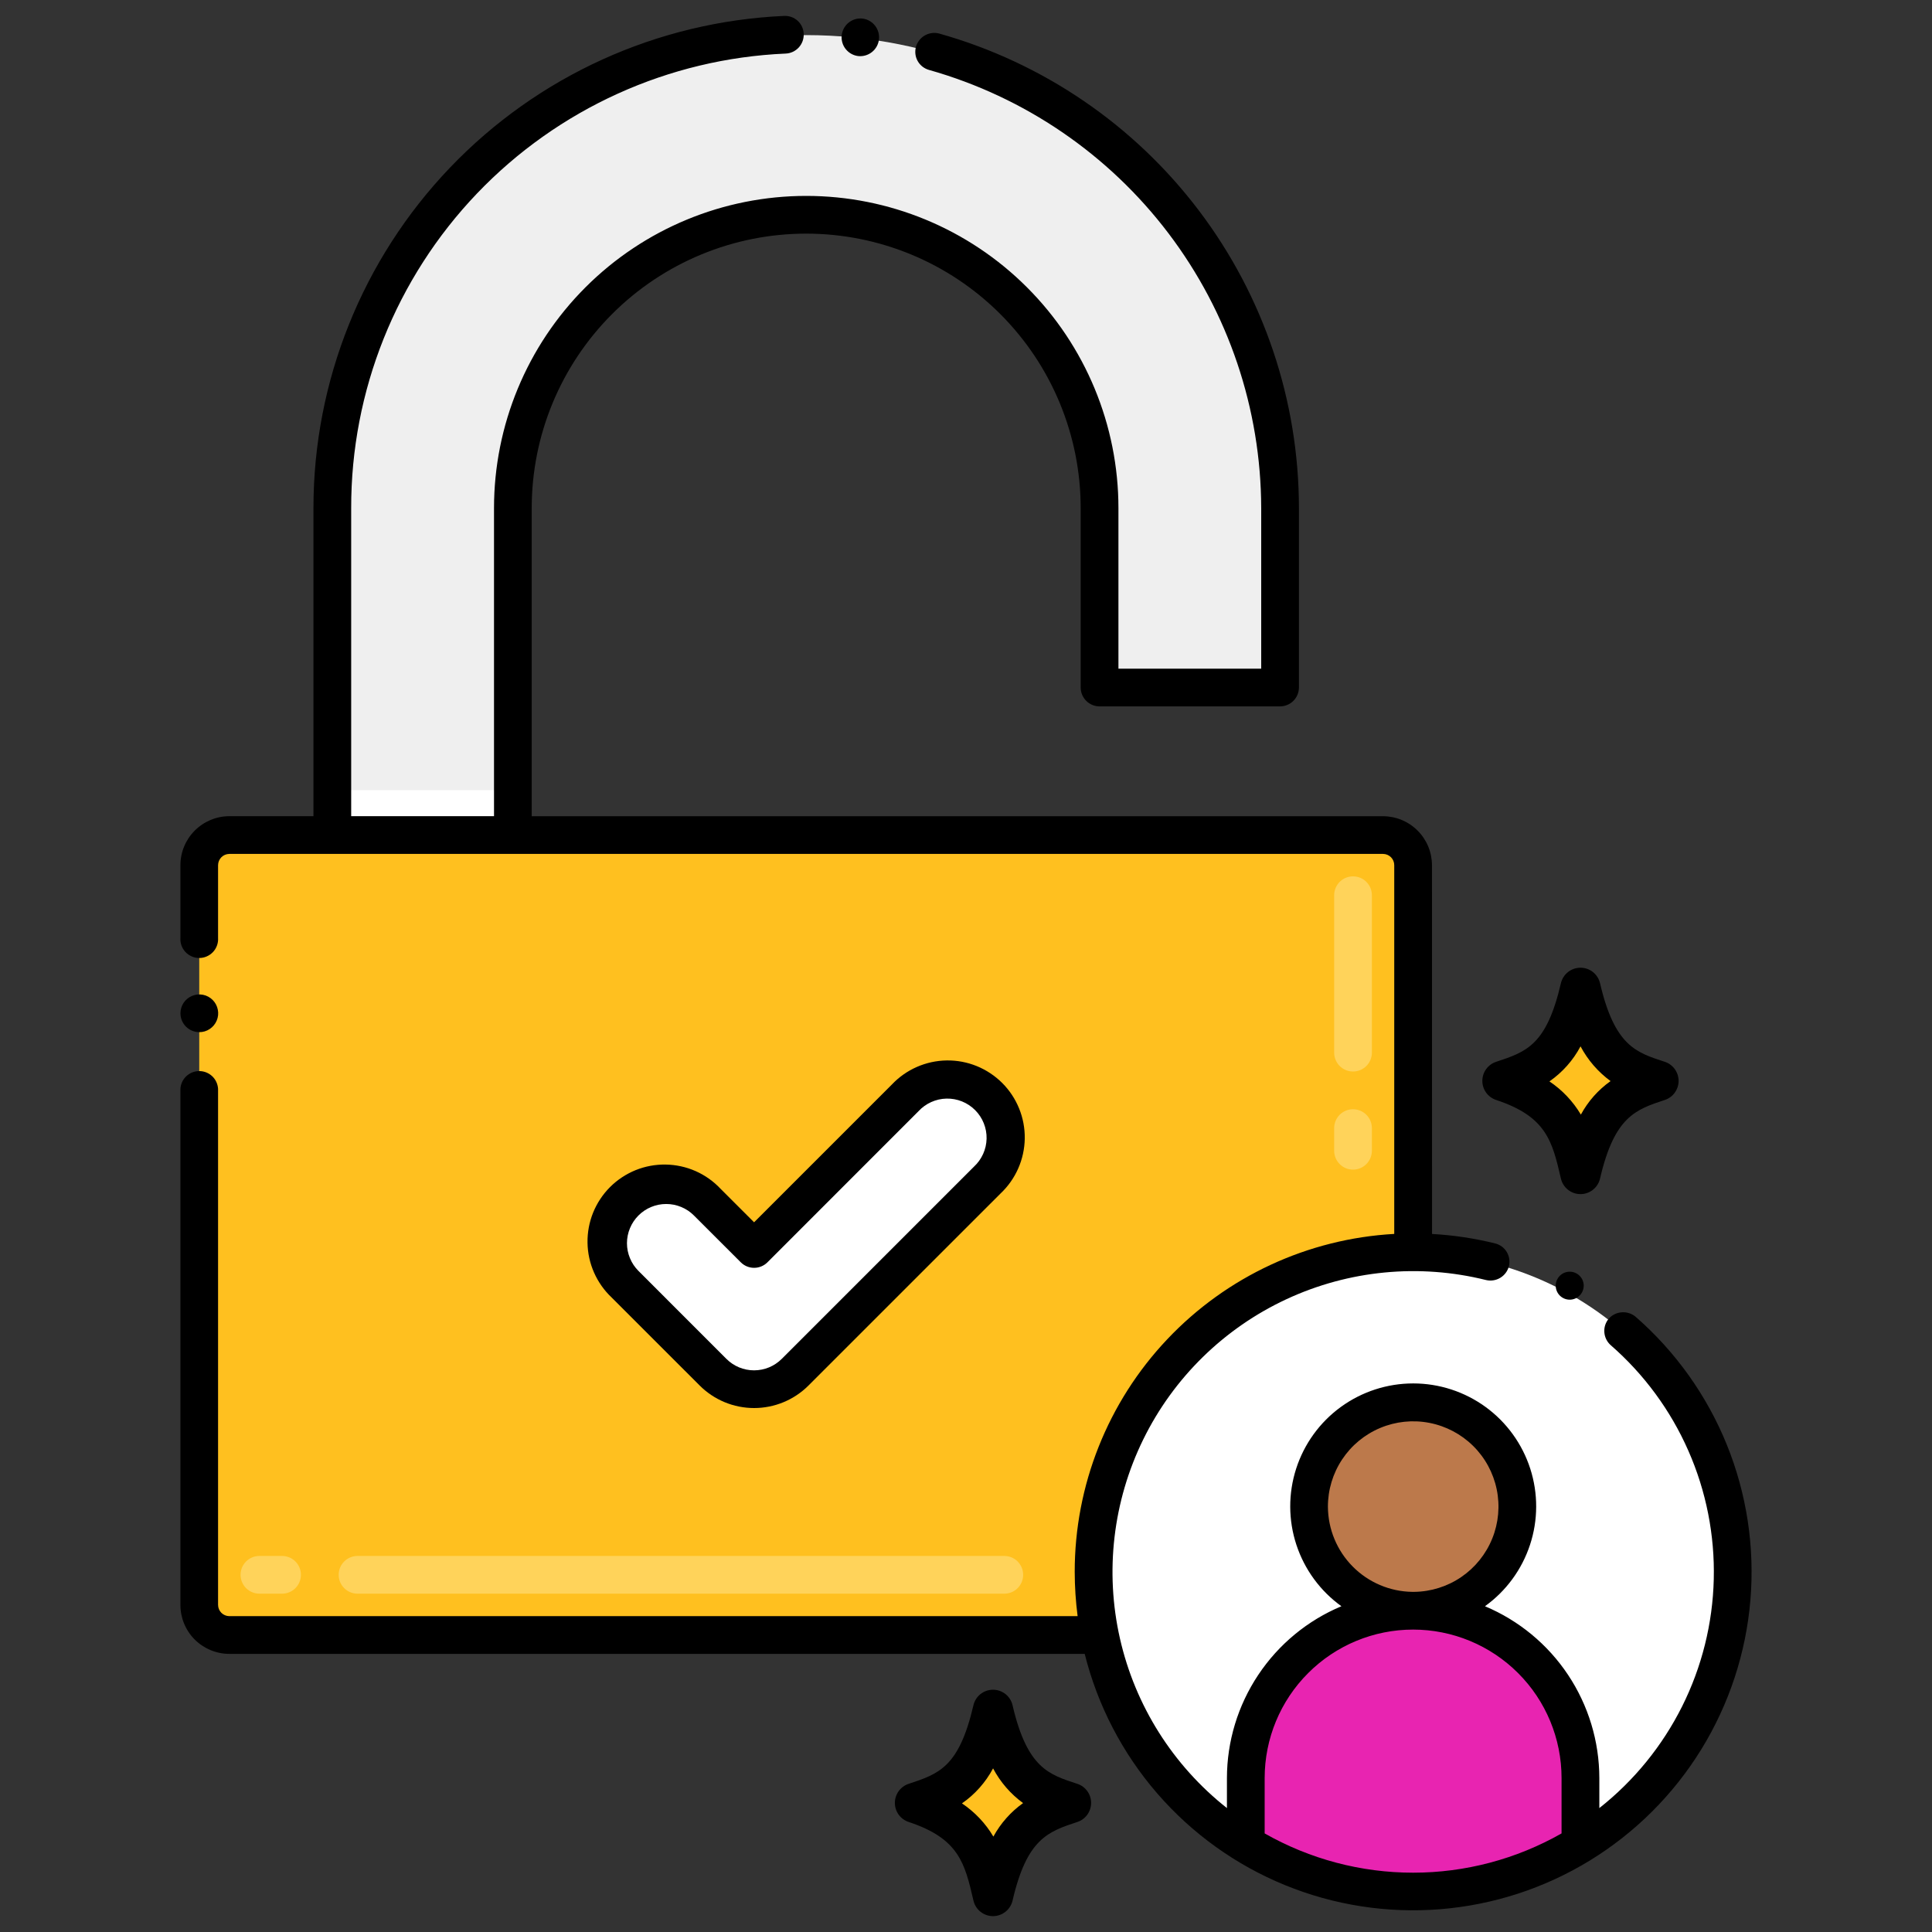 <svg width="70" height="70" viewBox="0 0 70 70" fill="none" xmlns="http://www.w3.org/2000/svg">
<rect x="0" y="0" width="70" height="70" fill="#333333" stroke="none"/>
<path d="M38.808 65.352C37.725 64.994 36.606 64.681 35.978 61.976C35.4 64.467 34.474 64.914 33.149 65.352C35.309 66.065 35.635 67.247 35.978 68.727C36.57 66.177 37.549 65.768 38.808 65.352Z" fill="#FFC01F"/>
<path d="M38.808 65.352C37.725 64.994 36.606 64.681 35.978 61.976C35.4 64.467 34.474 64.914 33.149 65.352C35.309 66.065 35.635 67.247 35.978 68.727C36.57 66.177 37.549 65.768 38.808 65.352Z" fill="#FFC01F"/>
<path d="M60.093 39.193C59.01 38.835 57.891 38.522 57.263 35.817C56.685 38.308 55.759 38.755 54.434 39.193C56.594 39.906 56.92 41.088 57.263 42.568C57.855 40.017 58.834 39.608 60.093 39.193Z" fill="#FFC01F"/>
<path d="M60.093 39.193C59.01 38.835 57.891 38.522 57.263 35.817C56.685 38.308 55.759 38.755 54.434 39.193C56.594 39.906 56.92 41.088 57.263 42.568C57.855 40.017 58.834 39.608 60.093 39.193Z" fill="#FFC01F"/>
<path d="M51.201 31.377V45.402C49.68 45.402 48.174 45.702 46.769 46.284C45.364 46.866 44.087 47.719 43.012 48.794C41.937 49.87 41.084 51.147 40.502 52.552C39.92 53.957 39.621 55.463 39.621 56.984C39.62 57.752 39.696 58.518 39.848 59.27H8.307C8.018 59.27 7.741 59.155 7.537 58.95C7.333 58.745 7.218 58.468 7.219 58.179V31.377C7.218 31.088 7.333 30.811 7.537 30.606C7.741 30.401 8.018 30.286 8.307 30.286H50.11C50.254 30.286 50.395 30.314 50.528 30.369C50.66 30.424 50.781 30.504 50.882 30.605C50.983 30.707 51.064 30.827 51.118 30.959C51.173 31.092 51.201 31.234 51.201 31.377Z" fill="#FFC01F"/>
<path d="M51.201 43.488V45.402C49.68 45.402 48.174 45.702 46.769 46.284C45.364 46.866 44.087 47.719 43.012 48.794C41.937 49.87 41.084 51.147 40.502 52.552C39.92 53.957 39.621 55.464 39.621 56.984C39.62 57.752 39.696 58.518 39.848 59.27H37.898C37.771 58.515 37.707 57.75 37.707 56.984C37.711 53.406 39.133 49.976 41.663 47.446C44.193 44.916 47.623 43.492 51.201 43.488Z" fill="#FFC01F"/>
<path d="M24.48 51.1L21.295 47.915C20.906 47.545 20.595 47.102 20.38 46.61C20.165 46.118 20.051 45.589 20.044 45.052C20.037 44.516 20.137 43.983 20.34 43.486C20.542 42.989 20.841 42.537 21.221 42.158C21.6 41.779 22.052 41.479 22.549 41.277C23.046 41.075 23.579 40.974 24.115 40.981C24.652 40.988 25.181 41.102 25.673 41.317C26.165 41.532 26.608 41.844 26.978 42.233L27.322 42.576L31.441 38.456C31.811 38.068 32.255 37.758 32.746 37.544C33.238 37.33 33.767 37.217 34.303 37.211C34.839 37.204 35.37 37.305 35.867 37.507C36.363 37.709 36.814 38.008 37.193 38.388C37.572 38.767 37.871 39.217 38.074 39.714C38.276 40.21 38.376 40.742 38.37 41.278C38.364 41.814 38.25 42.343 38.036 42.834C37.822 43.326 37.512 43.769 37.124 44.139L30.163 51.1C29.79 51.474 29.347 51.77 28.86 51.972C28.372 52.174 27.849 52.278 27.322 52.278C26.794 52.278 26.271 52.174 25.784 51.972C25.296 51.77 24.853 51.474 24.48 51.1Z" fill="#FFC01F"/>
<path d="M25.834 49.747L22.649 46.562C22.441 46.369 22.275 46.136 22.159 45.878C22.044 45.62 21.982 45.341 21.976 45.058C21.971 44.775 22.023 44.493 22.129 44.231C22.235 43.968 22.393 43.73 22.593 43.53C22.793 43.33 23.031 43.172 23.294 43.066C23.556 42.96 23.837 42.908 24.12 42.914C24.404 42.919 24.683 42.981 24.941 43.097C25.199 43.212 25.432 43.379 25.624 43.586L27.322 45.283L32.795 39.81C32.988 39.604 33.221 39.439 33.479 39.324C33.737 39.21 34.015 39.148 34.298 39.144C34.58 39.139 34.86 39.191 35.122 39.297C35.384 39.403 35.621 39.56 35.821 39.76C36.021 39.96 36.178 40.197 36.284 40.459C36.39 40.721 36.442 41.001 36.438 41.283C36.433 41.566 36.372 41.844 36.257 42.102C36.143 42.361 35.977 42.593 35.771 42.786L28.81 49.747C28.415 50.141 27.88 50.363 27.322 50.363C26.764 50.363 26.229 50.141 25.834 49.747Z" fill="white"/>
<path d="M46.379 18.441V24.937H39.838V18.441C39.824 15.631 38.698 12.942 36.706 10.96C34.715 8.979 32.02 7.866 29.21 7.866C26.401 7.866 23.705 8.979 21.714 10.96C19.722 12.942 18.596 15.631 18.582 18.441V30.287H12.041V18.441C12.041 13.887 13.85 9.52 17.07 6.301C20.289 3.081 24.656 1.272 29.21 1.272C33.763 1.272 38.13 3.081 41.35 6.301C44.57 9.52 46.379 13.887 46.379 18.441Z" fill="#EFEFEF"/>
<path d="M18.582 28.629H12.041V30.287H18.582V28.629Z" fill="white"/>
<path d="M62.781 56.984C62.782 59.857 61.714 62.627 59.787 64.757C57.859 66.887 55.208 68.225 52.349 68.509C49.491 68.794 46.629 68.007 44.318 66.299C42.008 64.592 40.415 62.087 39.848 59.27C39.696 58.518 39.62 57.752 39.621 56.984C39.621 55.464 39.921 53.958 40.503 52.553C41.084 51.148 41.938 49.871 43.013 48.796C44.088 47.721 45.365 46.868 46.77 46.286C48.175 45.704 49.681 45.404 51.201 45.404C52.722 45.404 54.228 45.704 55.633 46.286C57.038 46.868 58.314 47.721 59.389 48.796C60.465 49.871 61.318 51.148 61.9 52.553C62.482 53.958 62.781 55.464 62.781 56.984Z" fill="white"/>
<path d="M57.263 64.452V66.853C55.439 67.972 53.341 68.564 51.201 68.564C49.061 68.564 46.963 67.972 45.139 66.853V64.452C45.139 62.844 45.778 61.302 46.915 60.165C48.052 59.029 49.593 58.39 51.201 58.39C52.809 58.39 54.351 59.029 55.488 60.165C56.625 61.302 57.263 62.844 57.263 64.452Z" fill="#E824B1"/>
<path d="M51.201 58.391C53.284 58.391 54.972 56.702 54.972 54.62C54.972 52.537 53.284 50.848 51.201 50.848C49.118 50.848 47.43 52.537 47.43 54.62C47.43 56.702 49.118 58.391 51.201 58.391Z" fill="#BC794B"/>
<path d="M49.023 42.378C48.841 42.378 48.667 42.306 48.539 42.177C48.411 42.049 48.339 41.875 48.339 41.694V40.874C48.339 40.692 48.411 40.519 48.539 40.39C48.667 40.262 48.841 40.19 49.023 40.19C49.204 40.19 49.378 40.262 49.506 40.39C49.634 40.519 49.706 40.692 49.706 40.874V41.694C49.706 41.875 49.634 42.049 49.506 42.177C49.378 42.306 49.204 42.378 49.023 42.378ZM49.023 38.823C48.841 38.823 48.667 38.751 48.539 38.623C48.411 38.495 48.339 38.321 48.339 38.139V32.435C48.339 32.254 48.411 32.08 48.539 31.952C48.667 31.824 48.841 31.752 49.023 31.752C49.204 31.752 49.378 31.824 49.506 31.952C49.634 32.08 49.706 32.254 49.706 32.435V38.139C49.706 38.321 49.634 38.495 49.506 38.623C49.378 38.751 49.204 38.823 49.023 38.823Z" fill="#FFD35A"/>
<path d="M36.388 57.742H12.954C12.773 57.742 12.599 57.67 12.471 57.542C12.342 57.414 12.271 57.24 12.271 57.059C12.271 56.877 12.342 56.703 12.471 56.575C12.599 56.447 12.773 56.375 12.954 56.375H36.388C36.569 56.375 36.743 56.447 36.871 56.575C36.999 56.703 37.071 56.877 37.071 57.059C37.071 57.24 36.999 57.414 36.871 57.542C36.743 57.67 36.569 57.742 36.388 57.742ZM10.22 57.742H9.399C9.218 57.742 9.044 57.67 8.916 57.542C8.788 57.414 8.716 57.24 8.716 57.059C8.716 56.877 8.788 56.703 8.916 56.575C9.044 56.447 9.218 56.375 9.399 56.375H10.22C10.401 56.375 10.575 56.447 10.703 56.575C10.831 56.703 10.903 56.877 10.903 57.059C10.903 57.24 10.831 57.414 10.703 57.542C10.575 57.67 10.401 57.742 10.22 57.742Z" fill="#FFD35A"/>
<path d="M58.596 61.857C58.437 61.769 58.321 61.621 58.271 61.447C58.221 61.273 58.243 61.086 58.331 60.928C59.019 59.69 59.373 58.295 59.359 56.88C59.345 55.465 58.964 54.077 58.252 52.853C57.541 51.63 56.524 50.612 55.3 49.9C54.077 49.187 52.69 48.805 51.274 48.791C49.88 48.79 48.509 49.139 47.285 49.807C46.062 50.474 45.025 51.439 44.271 52.611C44.175 52.764 44.021 52.873 43.844 52.913C43.667 52.953 43.482 52.922 43.328 52.825C43.175 52.728 43.066 52.575 43.026 52.398C42.986 52.221 43.018 52.035 43.114 51.882C43.992 50.515 45.2 49.39 46.625 48.611C48.051 47.832 49.65 47.424 51.274 47.423C52.928 47.438 54.549 47.882 55.98 48.713C57.41 49.543 58.599 50.731 59.431 52.161C60.263 53.59 60.71 55.211 60.726 56.864C60.743 58.518 60.329 60.147 59.526 61.593C59.482 61.671 59.423 61.74 59.353 61.796C59.282 61.852 59.202 61.893 59.115 61.918C59.029 61.942 58.939 61.95 58.849 61.939C58.76 61.929 58.674 61.901 58.596 61.857ZM42.352 56.227C42.172 56.199 42.012 56.101 41.906 55.954C41.799 55.807 41.755 55.624 41.784 55.445C41.83 55.153 41.89 54.862 41.961 54.582C41.981 54.493 42.019 54.408 42.072 54.334C42.125 54.26 42.193 54.197 42.271 54.149C42.348 54.101 42.435 54.07 42.525 54.056C42.615 54.042 42.708 54.047 42.796 54.069C42.885 54.092 42.968 54.132 43.041 54.187C43.114 54.242 43.175 54.311 43.22 54.39C43.266 54.469 43.295 54.556 43.306 54.647C43.318 54.738 43.311 54.83 43.286 54.917C43.225 55.158 43.174 55.408 43.134 55.66C43.12 55.748 43.089 55.834 43.042 55.91C42.995 55.986 42.933 56.053 42.86 56.106C42.788 56.158 42.705 56.196 42.618 56.217C42.531 56.238 42.44 56.242 42.352 56.227Z" fill="white"/>
<path d="M39.035 64.632C38.016 64.296 37.22 64.079 36.686 61.782C36.649 61.623 36.558 61.48 36.43 61.379C36.301 61.277 36.142 61.222 35.978 61.222C35.814 61.222 35.655 61.277 35.526 61.379C35.398 61.48 35.307 61.623 35.27 61.782C34.748 64.028 34.021 64.268 32.921 64.632C32.776 64.68 32.65 64.773 32.56 64.897C32.471 65.021 32.423 65.17 32.423 65.323C32.423 65.475 32.471 65.624 32.56 65.748C32.65 65.872 32.776 65.965 32.921 66.013C34.749 66.617 34.956 67.51 35.27 68.862C35.307 69.022 35.397 69.165 35.526 69.267C35.654 69.369 35.814 69.425 35.978 69.425C36.142 69.425 36.302 69.369 36.43 69.267C36.559 69.165 36.649 69.022 36.687 68.862C37.206 66.617 37.974 66.364 39.035 66.013C39.181 65.965 39.306 65.872 39.396 65.748C39.485 65.624 39.533 65.475 39.533 65.322C39.533 65.169 39.485 65.021 39.396 64.897C39.306 64.773 39.181 64.68 39.035 64.632ZM35.992 66.543C35.707 66.062 35.318 65.652 34.854 65.34C35.325 65.013 35.711 64.578 35.981 64.072C36.243 64.568 36.615 64.998 37.068 65.329C36.622 65.647 36.254 66.062 35.992 66.543Z" fill="black"/>
<path d="M54.206 39.853C56.034 40.457 56.241 41.35 56.555 42.703C56.592 42.862 56.682 43.005 56.811 43.107C56.94 43.21 57.099 43.265 57.263 43.265C57.428 43.265 57.587 43.21 57.716 43.107C57.844 43.005 57.935 42.862 57.972 42.703C58.493 40.457 59.26 40.203 60.321 39.853C60.466 39.805 60.592 39.712 60.681 39.588C60.77 39.464 60.819 39.315 60.819 39.163C60.819 39.01 60.77 38.861 60.681 38.737C60.592 38.613 60.466 38.52 60.321 38.472C59.301 38.136 58.505 37.919 57.972 35.622C57.934 35.463 57.844 35.321 57.715 35.219C57.587 35.117 57.427 35.062 57.264 35.062C57.1 35.062 56.941 35.117 56.812 35.219C56.683 35.321 56.593 35.463 56.555 35.622C56.034 37.868 55.307 38.108 54.206 38.472C54.061 38.52 53.935 38.613 53.845 38.737C53.756 38.861 53.708 39.01 53.708 39.163C53.708 39.316 53.756 39.464 53.845 39.588C53.935 39.712 54.061 39.805 54.206 39.853ZM57.266 37.912C57.529 38.408 57.901 38.838 58.354 39.17C57.907 39.487 57.539 39.902 57.278 40.384C56.992 39.903 56.603 39.492 56.139 39.181C56.611 38.853 56.997 38.418 57.266 37.911V37.912Z" fill="black"/>
<path d="M29.293 50.2L36.255 43.239C36.526 42.983 36.743 42.675 36.893 42.333C37.043 41.992 37.123 41.624 37.129 41.251C37.134 40.878 37.065 40.507 36.924 40.162C36.784 39.816 36.576 39.502 36.312 39.238C36.048 38.975 35.734 38.767 35.389 38.626C35.043 38.486 34.672 38.416 34.3 38.422C33.927 38.427 33.558 38.508 33.217 38.658C32.876 38.808 32.568 39.025 32.312 39.296L27.322 44.286L26.108 43.073C25.852 42.8 25.544 42.582 25.203 42.431C24.861 42.28 24.492 42.2 24.119 42.194C23.745 42.188 23.374 42.257 23.028 42.397C22.682 42.538 22.367 42.746 22.103 43.01C21.839 43.274 21.631 43.589 21.49 43.935C21.35 44.281 21.281 44.652 21.287 45.026C21.292 45.399 21.373 45.768 21.524 46.109C21.675 46.451 21.893 46.759 22.165 47.015L25.351 50.2C25.874 50.723 26.583 51.016 27.322 51.016C28.061 51.016 28.77 50.723 29.293 50.2ZM23.133 44.039C23.265 43.907 23.421 43.802 23.594 43.731C23.766 43.659 23.951 43.623 24.138 43.623C24.324 43.623 24.509 43.659 24.681 43.731C24.854 43.802 25.011 43.907 25.142 44.039L26.84 45.736C26.968 45.864 27.142 45.936 27.323 45.936C27.504 45.936 27.678 45.864 27.806 45.736L33.277 40.263C33.407 40.122 33.564 40.009 33.739 39.93C33.914 39.851 34.102 39.808 34.294 39.804C34.486 39.8 34.676 39.835 34.854 39.906C35.032 39.978 35.194 40.085 35.329 40.22C35.465 40.356 35.572 40.517 35.643 40.695C35.715 40.873 35.75 41.063 35.746 41.255C35.742 41.447 35.699 41.636 35.62 41.81C35.541 41.985 35.428 42.142 35.287 42.272L28.326 49.233C28.194 49.365 28.037 49.47 27.865 49.542C27.692 49.613 27.508 49.65 27.321 49.65C27.134 49.65 26.95 49.613 26.777 49.542C26.605 49.47 26.448 49.365 26.317 49.233L23.133 46.048C23.001 45.916 22.896 45.76 22.825 45.587C22.753 45.415 22.716 45.23 22.716 45.044C22.716 44.857 22.753 44.672 22.825 44.5C22.896 44.328 23.001 44.171 23.133 44.039Z" fill="black"/>
<path d="M7.219 37.397C7.354 37.398 7.487 37.358 7.599 37.283C7.712 37.208 7.8 37.102 7.852 36.977C7.905 36.852 7.919 36.715 7.892 36.582C7.866 36.449 7.802 36.327 7.706 36.231C7.611 36.135 7.489 36.07 7.356 36.043C7.223 36.017 7.086 36.03 6.961 36.082C6.836 36.133 6.729 36.221 6.653 36.333C6.578 36.446 6.538 36.578 6.538 36.713C6.538 36.894 6.61 37.068 6.737 37.196C6.865 37.324 7.038 37.396 7.219 37.397Z" fill="black"/>
<path d="M31.09 2.031C31.27 2.051 31.451 1.999 31.593 1.886C31.735 1.773 31.826 1.608 31.846 1.428C31.866 1.248 31.814 1.067 31.701 0.925C31.588 0.783 31.423 0.692 31.243 0.672H31.241C31.062 0.655 30.884 0.709 30.745 0.822C30.606 0.936 30.517 1.099 30.497 1.277C30.477 1.456 30.528 1.634 30.639 1.775C30.75 1.916 30.912 2.008 31.09 2.031Z" fill="black"/>
<path d="M56.875 46.076H56.872C56.738 46.076 56.609 46.13 56.514 46.225C56.42 46.32 56.367 46.449 56.367 46.583C56.367 46.718 56.42 46.846 56.515 46.941C56.611 47.036 56.739 47.09 56.874 47.09C57.008 47.09 57.137 47.036 57.232 46.941C57.327 46.846 57.38 46.718 57.381 46.583C57.381 46.449 57.328 46.32 57.233 46.225C57.138 46.13 57.009 46.076 56.875 46.076Z" fill="black"/>
<path d="M59.258 47.706C59.119 47.591 58.942 47.535 58.762 47.547C58.583 47.559 58.415 47.639 58.293 47.772C58.175 47.909 58.115 48.087 58.128 48.267C58.14 48.448 58.223 48.617 58.358 48.737C59.566 49.789 60.527 51.095 61.172 52.562C61.818 54.028 62.132 55.618 62.093 57.22C62.054 58.822 61.662 60.395 60.945 61.828C60.228 63.26 59.205 64.518 57.947 65.51V64.421C57.945 63.091 57.551 61.791 56.814 60.684C56.077 59.577 55.03 58.712 53.803 58.197C54.569 57.647 55.14 56.868 55.435 55.972C55.73 55.077 55.733 54.111 55.444 53.213C55.155 52.316 54.589 51.533 53.827 50.978C53.064 50.423 52.146 50.124 51.203 50.124C50.26 50.124 49.342 50.423 48.579 50.978C47.817 51.533 47.251 52.316 46.962 53.213C46.673 54.111 46.676 55.077 46.971 55.972C47.266 56.868 47.837 57.647 48.602 58.197C47.375 58.711 46.327 59.576 45.589 60.684C44.851 61.791 44.456 63.091 44.454 64.422V65.51C42.498 63.966 41.13 61.798 40.578 59.368C40.027 56.937 40.325 54.391 41.422 52.154C42.52 49.916 44.352 48.123 46.611 47.072C48.871 46.021 51.423 45.776 53.841 46.378C54.017 46.42 54.202 46.391 54.357 46.298C54.512 46.205 54.624 46.055 54.67 45.88C54.692 45.793 54.696 45.703 54.683 45.614C54.67 45.525 54.639 45.44 54.593 45.362C54.547 45.285 54.486 45.218 54.414 45.165C54.341 45.112 54.259 45.073 54.172 45.052C53.422 44.866 52.657 44.751 51.886 44.709L51.883 31.347C51.882 30.877 51.695 30.427 51.363 30.095C51.031 29.762 50.581 29.575 50.111 29.573H19.265V18.41C19.265 15.772 20.313 13.243 22.178 11.378C24.043 9.513 26.572 8.465 29.21 8.465C31.848 8.465 34.377 9.513 36.242 11.378C38.107 13.243 39.155 15.772 39.155 18.41V24.91C39.155 25.091 39.228 25.265 39.356 25.393C39.484 25.521 39.657 25.593 39.839 25.594H46.379C46.56 25.593 46.734 25.521 46.862 25.393C46.99 25.265 47.062 25.091 47.063 24.91V18.41C47.061 14.515 45.787 10.728 43.435 7.624C41.082 4.52 37.78 2.27 34.031 1.216C33.856 1.169 33.67 1.193 33.512 1.282C33.355 1.371 33.239 1.518 33.188 1.692C33.164 1.778 33.157 1.868 33.167 1.958C33.177 2.047 33.205 2.133 33.249 2.211C33.293 2.29 33.352 2.358 33.423 2.414C33.494 2.469 33.575 2.51 33.661 2.534C37.12 3.512 40.166 5.591 42.338 8.456C44.509 11.321 45.688 14.815 45.696 18.41V24.227H40.523V18.41C40.523 15.41 39.332 12.532 37.21 10.411C35.089 8.289 32.212 7.098 29.211 7.098C26.211 7.098 23.334 8.289 21.212 10.411C19.091 12.532 17.899 15.41 17.899 18.41V29.571H12.724V18.41C12.716 14.164 14.35 10.079 17.283 7.01C20.217 3.941 24.224 2.124 28.466 1.941C28.647 1.934 28.817 1.854 28.94 1.721C29.062 1.588 29.127 1.411 29.12 1.23C29.117 1.14 29.096 1.052 29.059 0.97C29.021 0.887 28.968 0.814 28.901 0.753C28.834 0.692 28.756 0.645 28.671 0.615C28.586 0.585 28.496 0.572 28.406 0.577C23.815 0.783 19.48 2.752 16.304 6.074C13.128 9.396 11.356 13.815 11.357 18.411V29.572H8.306C7.836 29.574 7.387 29.762 7.055 30.095C6.724 30.427 6.537 30.877 6.537 31.347V33.983C6.531 34.076 6.544 34.169 6.575 34.257C6.607 34.345 6.656 34.426 6.72 34.494C6.784 34.562 6.861 34.616 6.947 34.653C7.033 34.691 7.125 34.71 7.219 34.71C7.312 34.71 7.405 34.691 7.49 34.653C7.576 34.616 7.653 34.562 7.717 34.494C7.781 34.426 7.83 34.345 7.862 34.257C7.894 34.169 7.907 34.076 7.901 33.983V31.347C7.902 31.239 7.945 31.137 8.02 31.06C8.096 30.984 8.198 30.941 8.306 30.939H50.111C50.219 30.94 50.322 30.983 50.398 31.059C50.474 31.136 50.516 31.239 50.516 31.347V44.707C47.387 44.882 44.443 46.248 42.29 48.526C40.136 50.803 38.937 53.819 38.939 56.953C38.94 57.489 38.975 58.025 39.044 58.556H8.306C8.198 58.554 8.096 58.511 8.02 58.435C7.944 58.359 7.902 58.256 7.901 58.148V39.448C7.89 39.274 7.813 39.111 7.687 38.992C7.56 38.874 7.393 38.807 7.219 38.807C7.045 38.807 6.878 38.874 6.751 38.992C6.624 39.111 6.548 39.274 6.537 39.448V58.148C6.536 58.618 6.722 59.069 7.054 59.402C7.386 59.734 7.836 59.922 8.306 59.923H39.301C39.768 61.791 40.668 63.523 41.928 64.978C43.189 66.434 44.774 67.572 46.556 68.301C48.338 69.03 50.267 69.329 52.186 69.174C54.105 69.019 55.961 68.415 57.603 67.41C59.245 66.404 60.627 65.027 61.638 63.388C62.648 61.749 63.259 59.895 63.42 57.977C63.581 56.058 63.289 54.129 62.566 52.344C61.842 50.56 60.709 48.971 59.258 47.706ZM48.113 54.591C48.112 53.981 48.291 53.385 48.629 52.877C48.966 52.369 49.446 51.972 50.008 51.737C50.571 51.501 51.19 51.437 51.789 51.553C52.388 51.669 52.939 51.959 53.373 52.387C53.807 52.815 54.104 53.362 54.228 53.959C54.352 54.556 54.296 55.177 54.068 55.742C53.84 56.308 53.45 56.793 52.947 57.137C52.443 57.481 51.849 57.669 51.24 57.676C51.227 57.676 51.215 57.676 51.203 57.676C51.19 57.676 51.178 57.676 51.166 57.676C50.355 57.664 49.58 57.334 49.01 56.757C48.439 56.18 48.117 55.403 48.113 54.591ZM45.821 66.427V64.422C45.821 62.995 46.388 61.627 47.397 60.619C48.405 59.61 49.773 59.043 51.2 59.043C52.626 59.043 53.994 59.61 55.003 60.619C56.012 61.627 56.578 62.995 56.578 64.422V66.428C54.939 67.361 53.086 67.851 51.2 67.851C49.314 67.851 47.461 67.361 45.821 66.428V66.427Z" fill="black"/>
</svg>
